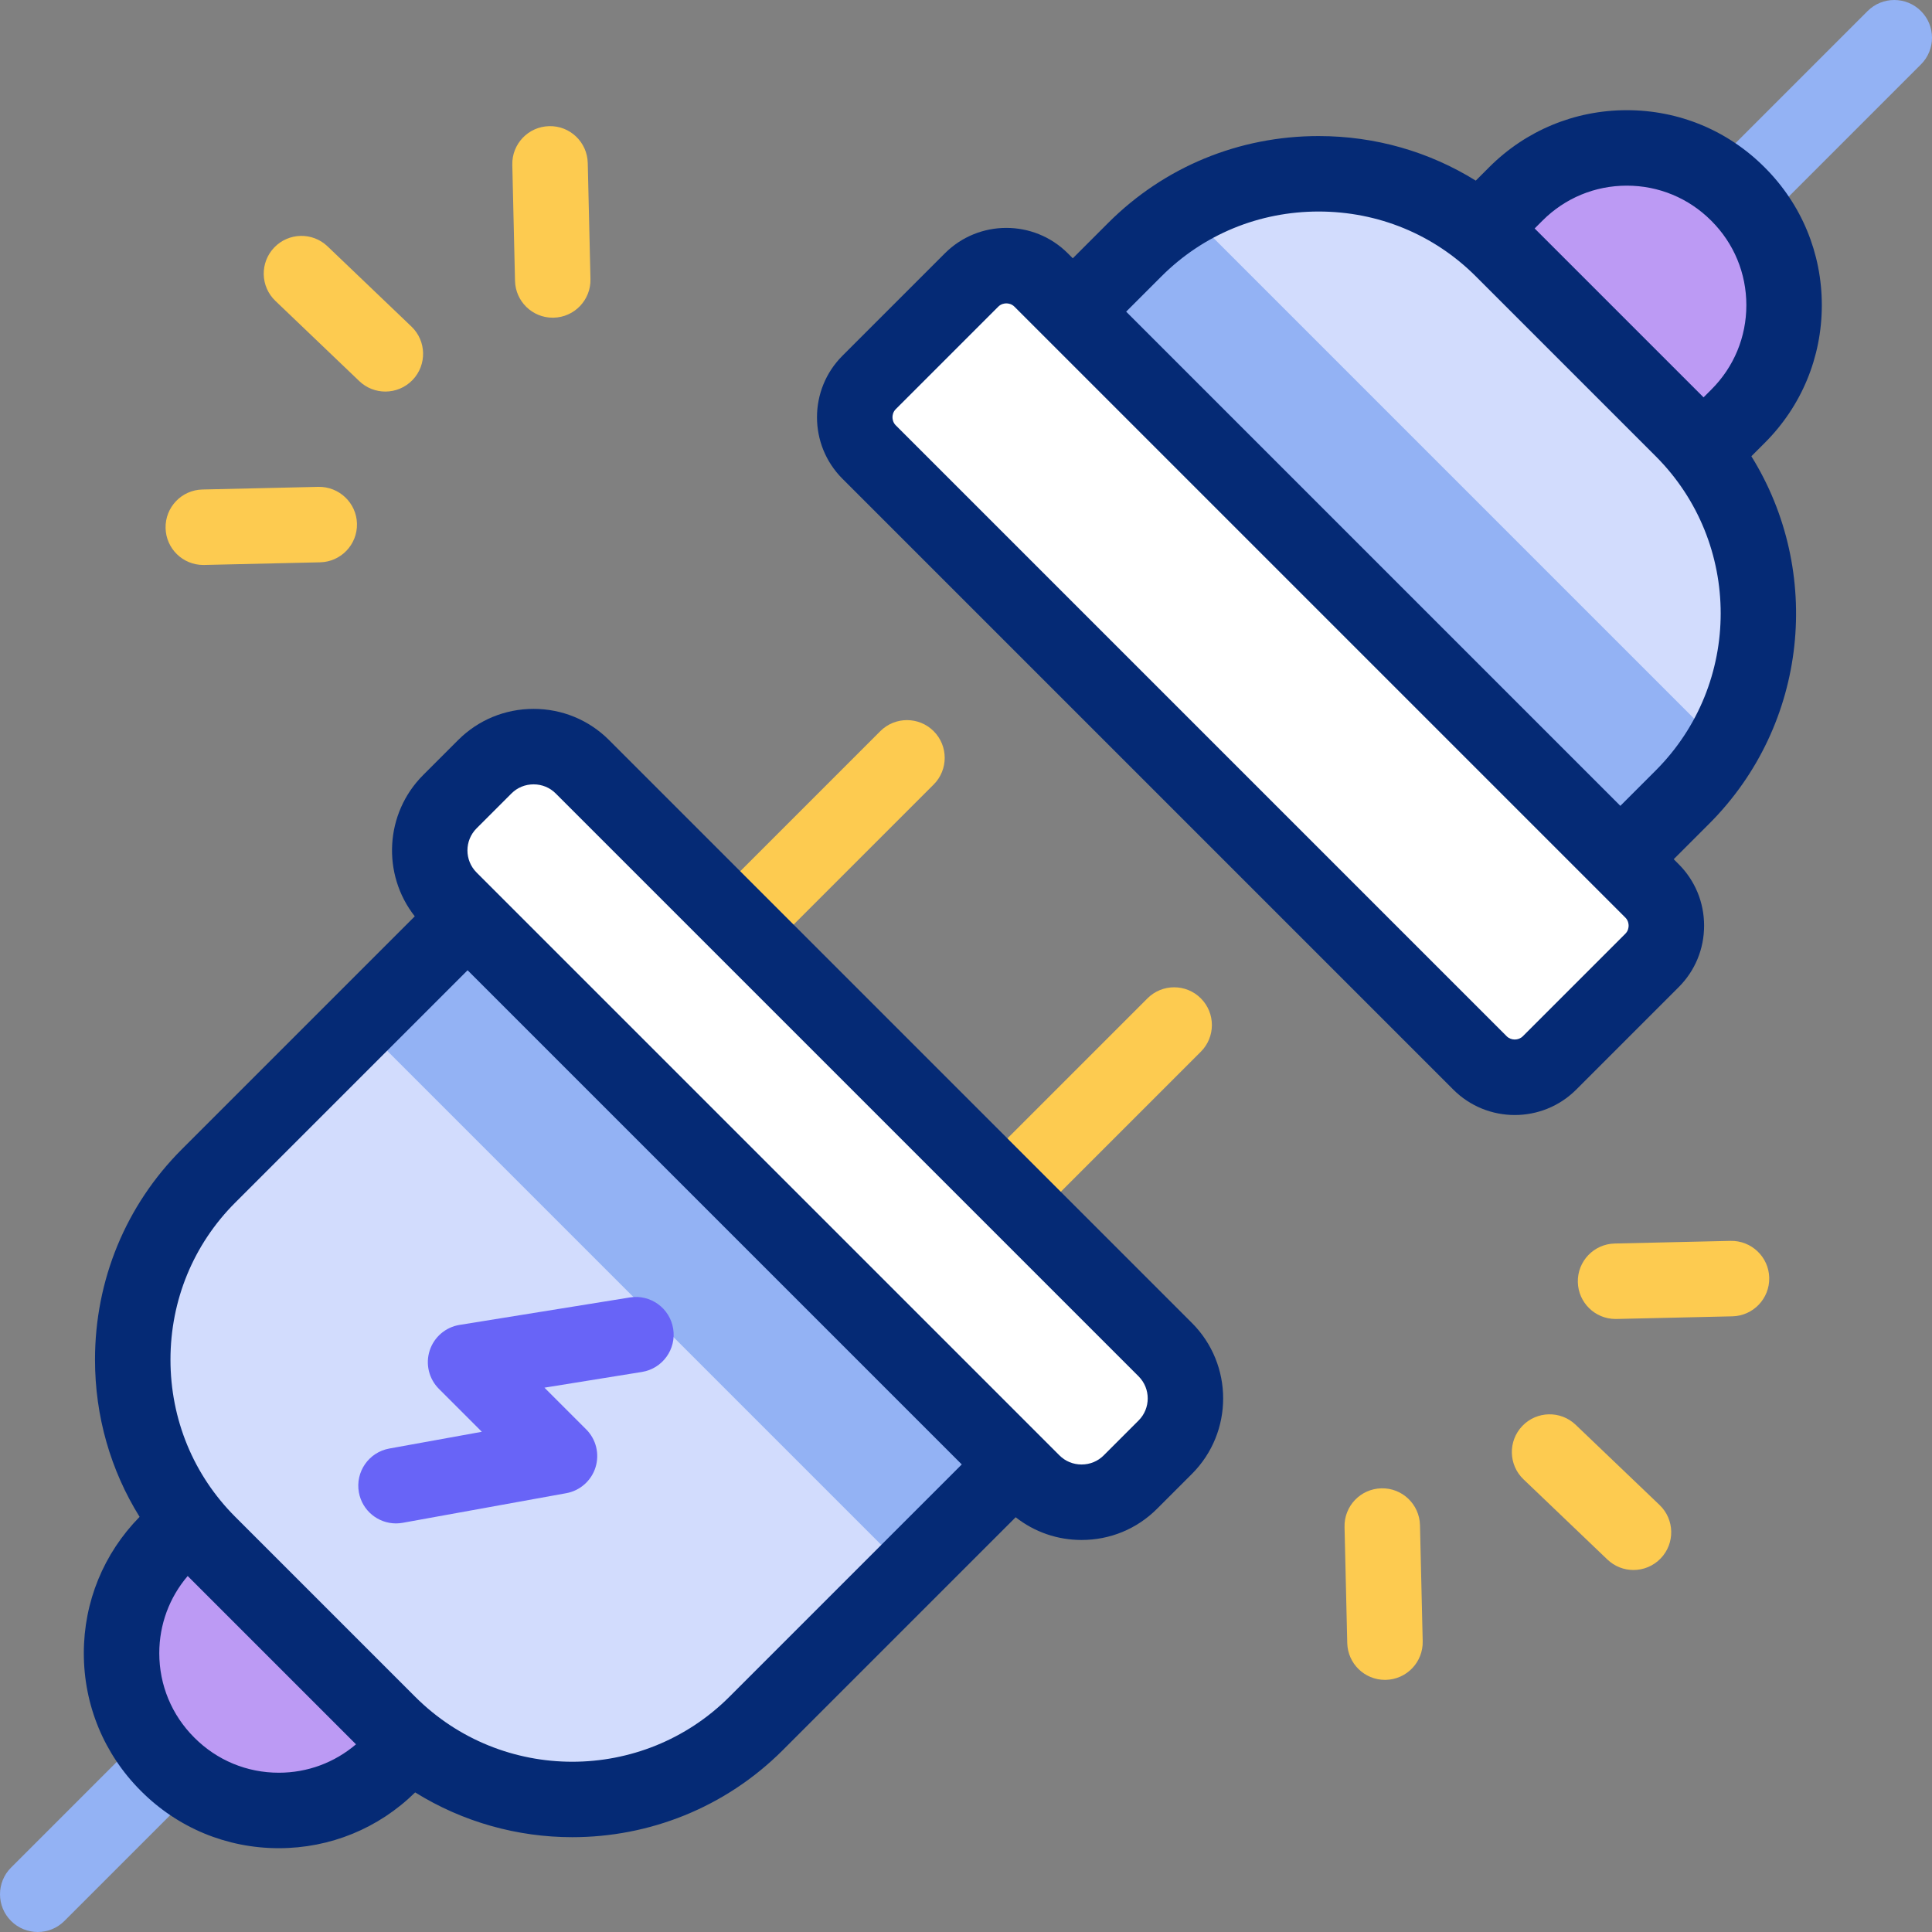 <?xml version="1.0" encoding="iso-8859-1"?>
<!-- Generator: Adobe Illustrator 29.5.1, SVG Export Plug-In . SVG Version: 9.03 Build 0)  -->
<svg version="1.1" id="Capa_1" xmlns="http://www.w3.org/2000/svg" xmlns:xlink="http://www.w3.org/1999/xlink" x="0px" y="0px"
	 viewBox="0 0 512 512" style="enable-background:new 0 0 512 512;" xml:space="preserve">
<rect x="0" y="0" width="512" height="512" fill="#808080" stroke="none"/>
<g>
	<g>
		<g>
			<path style="fill:#BC9AF4;" d="M44.599,467.729l-0.328-0.328c-16.174-16.174-16.174-42.398,0-58.572l34.341-34.341l58.9,58.9
				l-34.341,34.341C86.997,483.903,60.773,483.903,44.599,467.729z"/>
		</g>
		<g>
			<path style="fill:#D2DCFD;" d="M103.154,456.931L55.07,408.846c-26.681-26.681-26.681-70.34,0-97.021l76.656-76.656
				c2.473-2.473,6.482-2.473,8.954,0L276.832,371.32c2.473,2.473,2.473,6.482,0,8.954l-76.656,76.656
				C173.495,483.612,129.835,483.612,103.154,456.931z"/>
		</g>
		<g>
			<path style="fill:#93B2F4;" d="M276.815,380.295l-36.187,36.197l-145.11-145.11l36.187-36.197c2.49-2.48,6.506-2.48,8.997,0
				l136.113,136.113C279.295,373.789,279.295,377.805,276.815,380.295z"/>
		</g>
		<g>
			<path style="fill:#FFFFFF;" d="M273.707,392.777L119.224,238.293c-7.107-7.107-7.107-18.736,0-25.842l9.261-9.261
				c7.107-7.107,18.736-7.107,25.842,0L308.81,357.674c7.107,7.107,7.107,18.736,0,25.842l-9.261,9.261
				C292.443,399.884,280.814,399.884,273.707,392.777z"/>
		</g>
		<g>
			<path style="fill:#BC9AF4;" d="M460.413,51.26l0.328,0.328c16.174,16.174,16.174,42.398,0,58.572L426.4,144.501l-58.9-58.9
				l34.341-34.341C418.015,35.086,444.239,35.086,460.413,51.26z"/>
		</g>
		<g>
			<path style="fill:#D2DCFD;" d="M397.966,65.951l48.085,48.085c26.681,26.681,26.681,70.34,0,97.021l-48.707,48.707
				c-2.473,2.473-6.482,2.473-8.954,0L252.237,123.612c-2.473-2.473-2.473-6.482,0-8.954l48.707-48.707
				C327.625,39.27,371.285,39.27,397.966,65.951z"/>
		</g>
		<g>
			<path style="fill:#93B2F4;" d="M456.315,197.803c-2.852,4.81-6.336,9.328-10.462,13.455l-48.487,48.487
				c-2.49,2.48-6.516,2.48-8.997,0L252.255,123.632c-2.48-2.48-2.48-6.506,0-8.997l48.487-48.487
				c4.127-4.127,8.645-7.611,13.455-10.463L456.315,197.803z"/>
		</g>
		<g>
			<path style="fill:#FFFFFF;" d="M275.909,74.2L437.8,236.091c5.07,5.07,5.07,13.365,0,18.435l-27.156,27.156
				c-5.07,5.07-13.365,5.07-18.435,0L230.319,119.791c-5.07-5.07-5.07-13.365,0-18.435L257.475,74.2
				C262.544,69.13,270.84,69.13,275.909,74.2z"/>
		</g>
	</g>
	<g>
		<g>
			<g>
				<path style="fill:#93B2F4;" d="M10,512c-2.56,0-5.118-0.976-7.071-2.929c-3.905-3.905-3.905-10.237,0-14.143l33.786-33.786
					c3.906-3.905,10.236-3.905,14.143,0c3.905,3.905,3.905,10.237,0,14.143l-33.786,33.786C15.118,511.024,12.56,512,10,512z"/>
			</g>
			<g>
				<path style="fill:#6864F7;" d="M104.937,403.719c-4.743,0-8.953-3.388-9.828-8.22c-0.984-5.435,2.624-10.638,8.059-11.622
					l24.526-4.44l-11.382-11.381c-2.655-2.656-3.6-6.575-2.443-10.148c1.155-3.573,4.216-6.198,7.924-6.795l45.141-7.276
					c5.446-0.883,10.586,2.83,11.464,8.281c0.878,5.453-2.829,10.585-8.282,11.464l-25.829,4.163l11.059,11.058
					c2.631,2.631,3.583,6.505,2.473,10.057c-1.11,3.551-4.102,6.192-7.763,6.854l-43.324,7.844
					C106.128,403.667,105.528,403.719,104.937,403.719z"/>
			</g>
			<g>
				<path style="fill:#FDCB50;" d="M196.941,254.254c-2.56,0-5.118-0.976-7.071-2.929c-3.905-3.905-3.905-10.237,0-14.142
					l43.416-43.416c3.908-3.905,10.238-3.904,14.143,0c3.905,3.905,3.905,10.237,0,14.142l-43.416,43.416
					C202.059,253.277,199.499,254.254,196.941,254.254z"/>
			</g>
			<g>
				<path style="fill:#FDCB50;" d="M268.207,324.599c-2.56,0-5.118-0.976-7.071-2.929c-3.905-3.905-3.905-10.237,0-14.143
					l42.955-42.955c3.906-3.905,10.236-3.905,14.143,0c3.905,3.905,3.905,10.237,0,14.143l-42.955,42.955
					C273.325,323.623,270.767,324.599,268.207,324.599z"/>
			</g>
			<path style="fill:#052A75;" d="M315.881,350.603L161.398,196.12c-5.326-5.326-12.426-8.259-19.992-8.259
				s-14.666,2.933-19.992,8.259l-9.261,9.261c-10.217,10.217-10.957,26.369-2.235,37.455l-61.721,61.721
				c-14.846,14.846-23.021,34.655-23.021,55.78c0,14.981,4.131,29.29,11.817,41.647c-9.531,9.704-14.781,22.513-14.781,36.133
				c0,13.779,5.365,26.733,15.108,36.477l0.089,0.089c9.743,9.743,22.697,15.109,36.477,15.109c13.623,0,26.433-5.252,36.137-14.786
				c12.701,7.897,27.166,11.868,41.643,11.868c20.198,0,40.402-7.691,55.779-23.067l61.721-61.72
				c4.952,3.9,11.037,6.023,17.463,6.023c7.566,0,14.666-2.933,19.992-8.259l9.261-9.261
				C326.905,379.564,326.905,361.627,315.881,350.603z M51.551,460.538l-0.089-0.089c-5.966-5.965-9.251-13.897-9.251-22.334
				c0-7.582,2.661-14.752,7.528-20.457l44.603,44.603c-5.706,4.868-12.875,7.529-20.457,7.529
				C65.448,469.79,57.517,466.504,51.551,460.538z M193.302,449.662c-22.959,22.959-60.315,22.958-83.274,0l-47.688-47.688
				c-11.068-11.068-17.164-25.855-17.164-41.637s6.096-30.569,17.164-41.637l61.574-61.574l130.963,130.963L193.302,449.662z
				 M301.739,376.445l-9.261,9.261c-1.548,1.548-3.626,2.401-5.85,2.401s-4.302-0.853-5.85-2.401c0,0,0,0,0,0L126.295,231.222
				c-3.226-3.226-3.226-8.474,0-11.7l9.261-9.261c1.548-1.548,3.626-2.401,5.85-2.401s4.302,0.853,5.85,2.401l154.483,154.484
				C304.964,367.971,304.964,373.22,301.739,376.445z"/>
		</g>
		<g>
			<g>
				<path style="fill:#93B2F4;" d="M461.657,60.342c-2.56,0-5.118-0.976-7.071-2.929c-3.905-3.905-3.905-10.237,0-14.142
					l40.343-40.342c3.908-3.904,10.238-3.905,14.143,0c3.905,3.905,3.905,10.237,0,14.142l-40.343,40.342
					C466.776,59.366,464.216,60.342,461.657,60.342z"/>
			</g>
			<path style="fill:#052A75;" d="M467.693,117.351c9.743-9.744,15.108-22.698,15.108-36.477c0-13.779-5.365-26.733-15.108-36.477
				l-0.089-0.089c-9.743-9.743-22.698-15.109-36.477-15.109c-13.779,0-26.734,5.366-36.478,15.109l-3.558,3.558
				c-12.354-7.682-26.659-11.81-41.636-11.81c-21.125,0-40.935,8.176-55.78,23.021l-9.373,9.373l-1.321-1.321
				c-8.982-8.98-23.595-8.979-32.577,0l-27.156,27.156c-8.981,8.981-8.981,23.596,0,32.577l161.891,161.892
				c4.491,4.49,10.39,6.736,16.289,6.736c5.898,0,11.797-2.246,16.288-6.736l27.155-27.156c4.342-4.341,6.732-10.125,6.732-16.289
				s-2.391-11.948-6.731-16.288l-1.322-1.322l9.373-9.373c26.396-26.396,30.117-66.987,11.207-97.413L467.693,117.351z
				 M431.127,49.199c8.437,0,16.368,3.286,22.334,9.251l0.089,0.089c5.966,5.965,9.251,13.897,9.251,22.334
				c0,8.437-3.285,16.369-9.251,22.334l-2.092,2.092L406.7,60.543l2.092-2.092C414.758,52.485,422.69,49.199,431.127,49.199z
				 M430.729,247.455l-27.156,27.156c-1.162,1.163-3.13,1.165-4.292,0L237.39,112.719c-0.76-0.759-0.873-1.67-0.873-2.146
				s0.113-1.387,0.873-2.146l27.156-27.156c0.76-0.76,1.671-0.873,2.146-0.873c0.476,0,1.387,0.113,2.146,0.873L430.73,243.163
				c0.76,0.759,0.873,1.67,0.873,2.146S431.49,246.695,430.729,247.455z M438.781,204.184l-9.373,9.373L298.445,82.593l9.373-9.373
				c11.067-11.068,25.855-17.164,41.638-17.164s30.569,6.095,41.637,17.164l47.689,47.688
				C461.74,143.867,461.74,181.225,438.781,204.184z"/>
		</g>
		<g>
			<g>
				<g>
					<path style="fill:#FDCB50;" d="M146.477,84.193c-5.414,0-9.865-4.325-9.992-9.767l-0.719-30.763
						c-0.129-5.521,4.242-10.102,9.764-10.23c5.522-0.148,10.103,4.243,10.23,9.764l0.719,30.763
						c0.129,5.521-4.242,10.102-9.764,10.23C146.636,84.192,146.556,84.193,146.477,84.193z"/>
				</g>
				<g>
					<path style="fill:#FDCB50;" d="M102.123,103.769c-2.484,0-4.972-0.92-6.909-2.772L72.98,79.74
						c-3.992-3.816-4.135-10.146-0.318-14.138c3.818-3.994,10.147-4.133,14.139-0.318l22.234,21.257
						c3.992,3.816,4.135,10.146,0.318,14.138C107.388,102.734,104.757,103.769,102.123,103.769z"/>
				</g>
				<g>
					<path style="fill:#FDCB50;" d="M53.872,149.722c-5.417,0-9.868-4.328-9.992-9.772c-0.126-5.521,4.248-10.1,9.77-10.226
						l30.727-0.701c5.479-0.105,10.099,4.248,10.225,9.77s-4.248,10.1-9.77,10.226l-30.727,0.701
						C54.028,149.721,53.949,149.722,53.872,149.722z"/>
				</g>
			</g>
			<g>
				<g>
					<path style="fill:#FDCB50;" d="M428.134,349.543c-5.417,0-9.868-4.328-9.992-9.772c-0.126-5.521,4.248-10.1,9.77-10.226
						l30.726-0.701c5.499-0.1,10.099,4.248,10.225,9.77s-4.248,10.1-9.77,10.226l-30.726,0.701
						C428.289,349.542,428.211,349.543,428.134,349.543z"/>
				</g>
				<g>
					<path style="fill:#FDCB50;" d="M432.888,416.066c-2.484,0-4.972-0.92-6.909-2.772l-22.234-21.257
						c-3.992-3.816-4.135-10.146-0.318-14.138c3.818-3.994,10.146-4.133,14.139-0.318l22.234,21.257
						c3.992,3.816,4.135,10.146,0.318,14.138C438.153,415.032,435.522,416.066,432.888,416.066z"/>
				</g>
				<g>
					<path style="fill:#FDCB50;" d="M367.027,445.183c-5.414,0-9.865-4.325-9.992-9.767l-0.719-30.763
						c-0.129-5.521,4.242-10.102,9.764-10.23c5.513-0.149,10.102,4.243,10.23,9.764l0.719,30.763
						c0.129,5.521-4.242,10.102-9.764,10.23C367.186,445.182,367.106,445.183,367.027,445.183z"/>
				</g>
			</g>
		</g>
	</g>
</g>
<g>
</g>
<g>
</g>
<g>
</g>
<g>
</g>
<g>
</g>
<g>
</g>
<g>
</g>
<g>
</g>
<g>
</g>
<g>
</g>
<g>
</g>
<g>
</g>
<g>
</g>
<g>
</g>
<g>
</g>
</svg>
